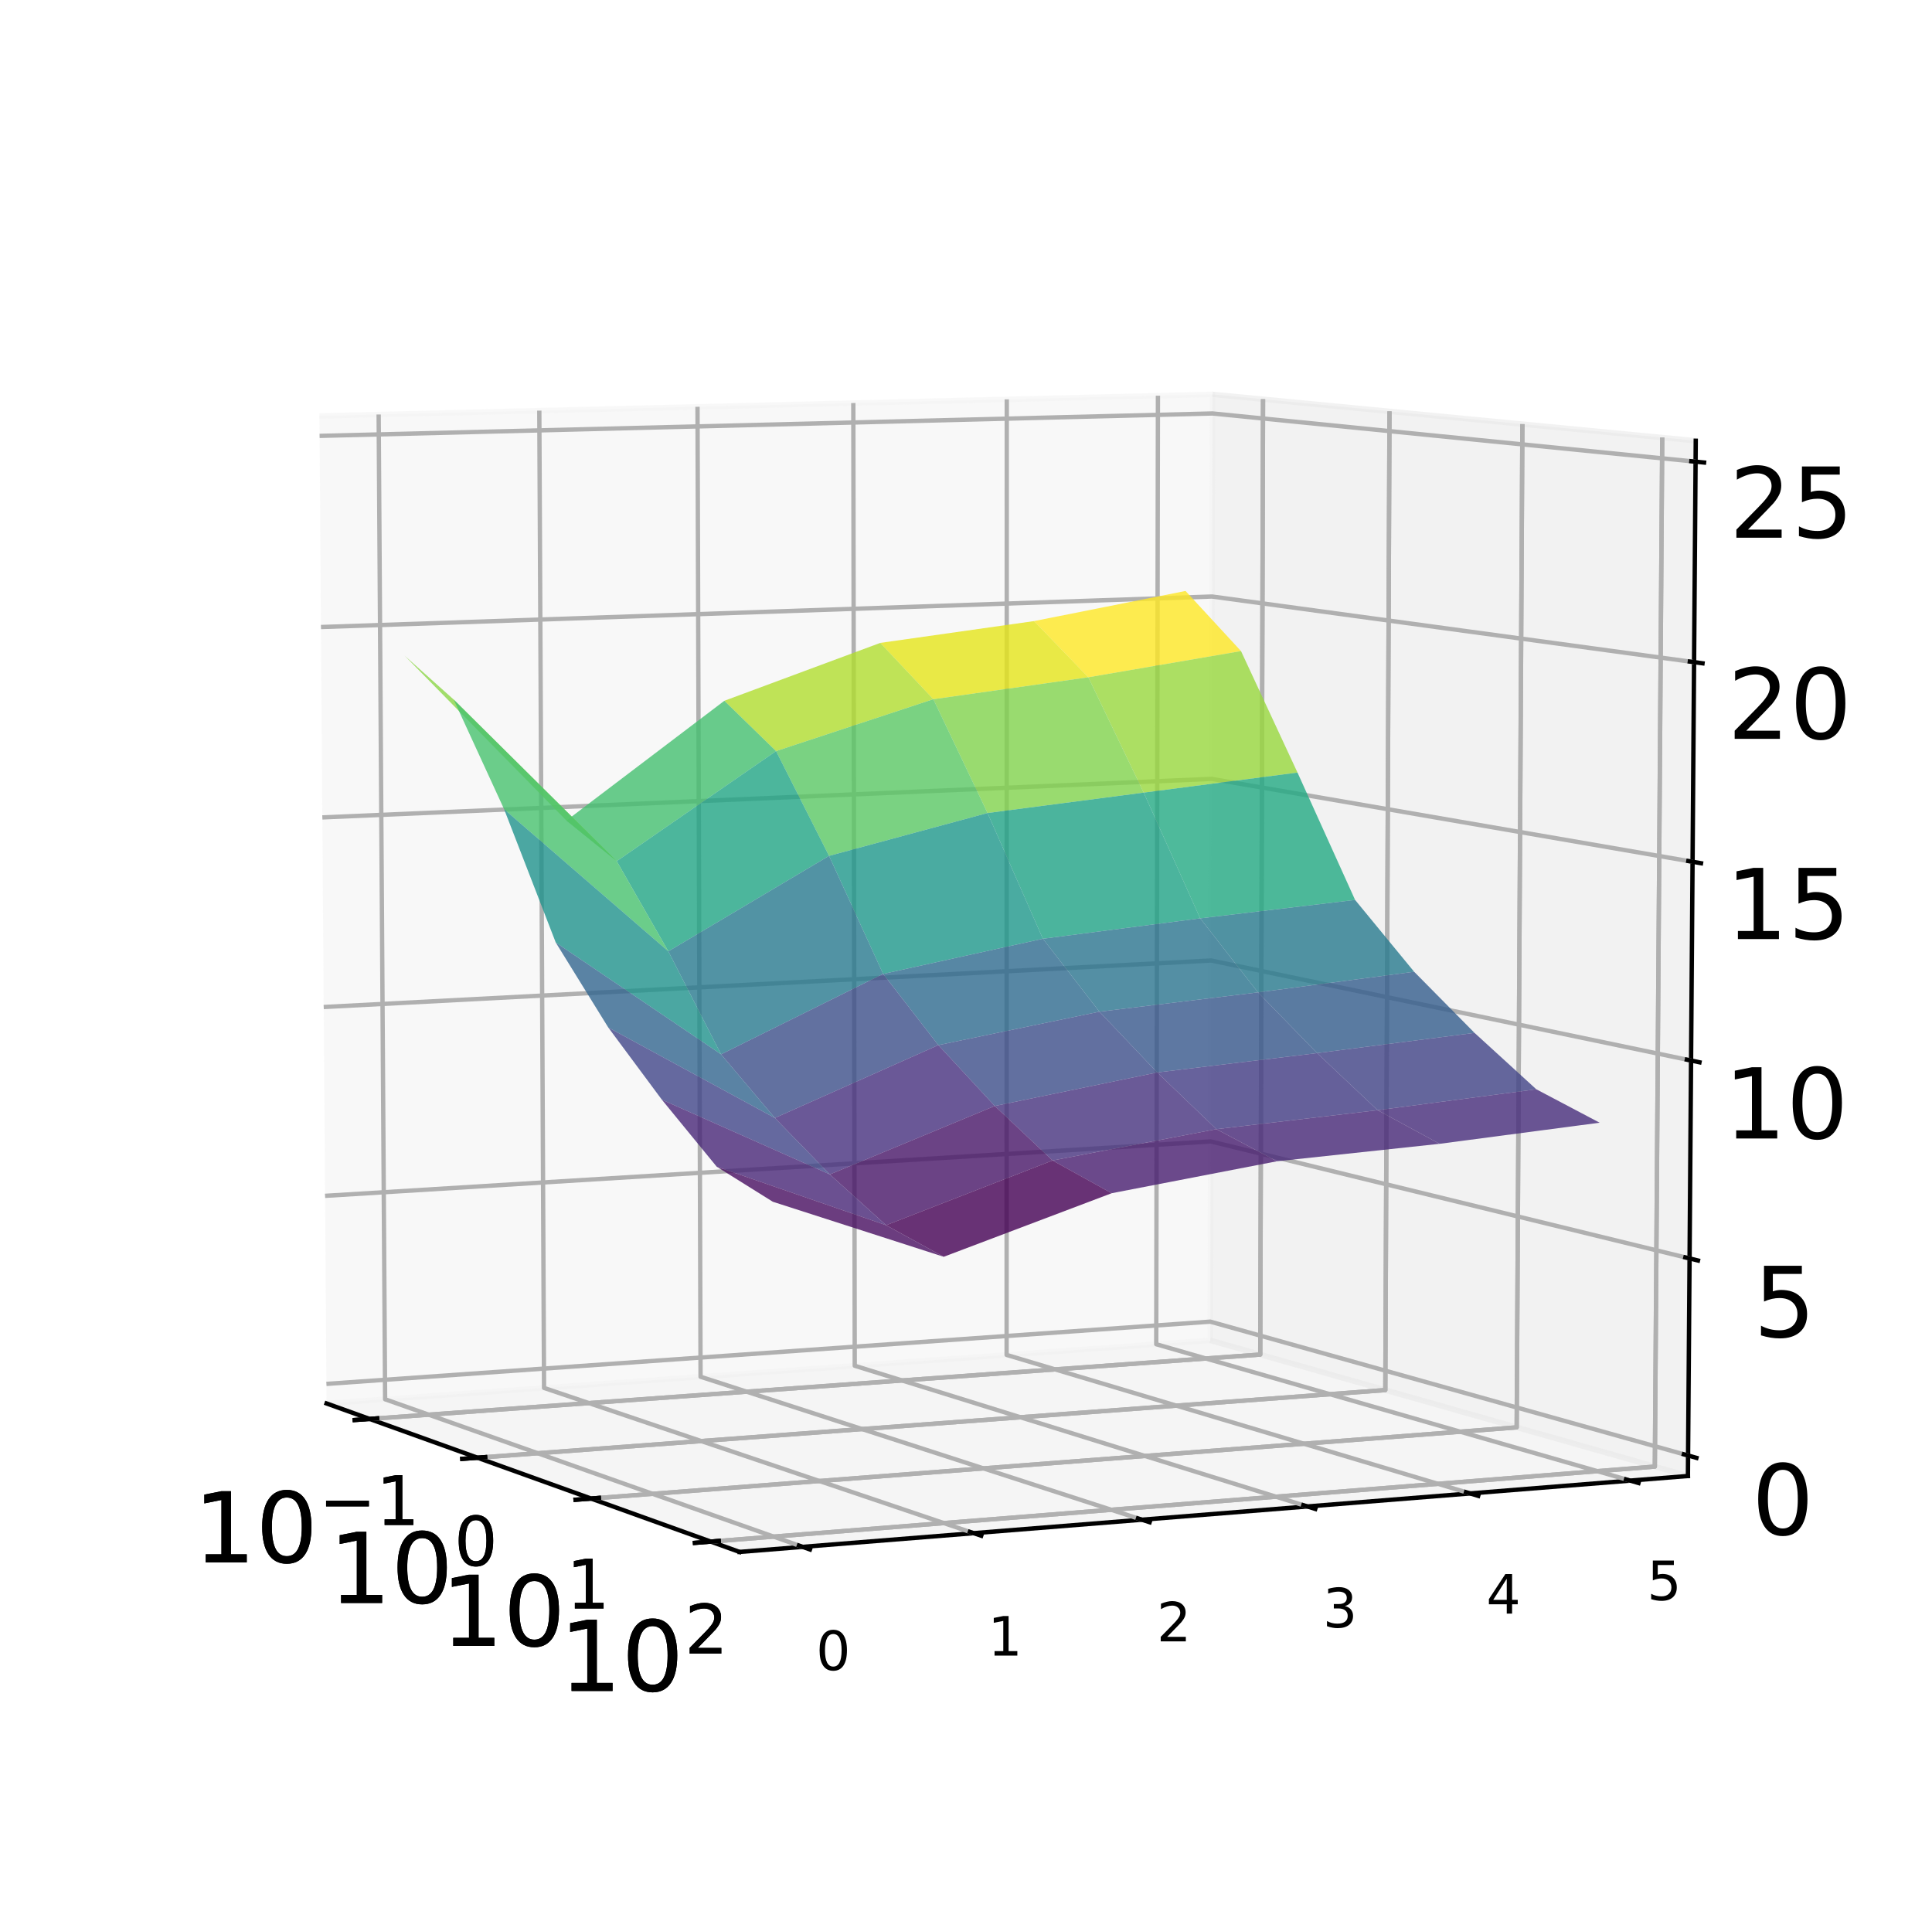 <?xml version="1.0" encoding="utf-8" standalone="no"?>
<!DOCTYPE svg PUBLIC "-//W3C//DTD SVG 1.1//EN"
  "http://www.w3.org/Graphics/SVG/1.1/DTD/svg11.dtd">
<!-- Created with matplotlib (http://matplotlib.org/) -->
<svg height="354pt" version="1.1" viewBox="0 0 356 354" width="356pt" xmlns="http://www.w3.org/2000/svg" xmlns:xlink="http://www.w3.org/1999/xlink">
 <defs>
  <style type="text/css">
*{stroke-linecap:butt;stroke-linejoin:round;}
  </style>
 </defs>
 <g id="figure_1">
  <g id="patch_1">
   <path d="M 0 354.04 
L 356.2 354.04 
L 356.2 0 
L 0 0 
z
" style="fill:#ffffff;"/>
  </g>
  <g id="patch_2">
   <path d="M 10.7 343.34 
L 345.5 343.34 
L 345.5 10.7 
L 10.7 10.7 
z
" style="fill:#ffffff;"/>
  </g>
  <g id="pane3d_1">
   <g id="patch_3">
    <path d="M 60.174 258.631 
L 223.006 247.007 
L 223.419 72.672 
L 58.865 76.647 
" style="fill:#f2f2f2;opacity:0.5;stroke:#f2f2f2;stroke-linejoin:miter;"/>
   </g>
  </g>
  <g id="pane3d_2">
   <g id="patch_4">
    <path d="M 223.006 247.007 
L 311.024 271.998 
L 312.465 81.222 
L 223.419 72.672 
" style="fill:#e6e6e6;opacity:0.5;stroke:#e6e6e6;stroke-linejoin:miter;"/>
   </g>
  </g>
  <g id="pane3d_3">
   <g id="patch_5">
    <path d="M 60.174 258.631 
L 136.268 285.991 
L 311.024 271.998 
L 223.006 247.007 
" style="fill:#ececec;opacity:0.5;stroke:#ececec;stroke-linejoin:miter;"/>
   </g>
  </g>
  <g id="axis3d_1">
   <g id="line2d_1">
    <path d="M 60.174 258.631 
L 136.268 285.991 
" style="fill:none;stroke:#000000;stroke-linecap:square;stroke-width:0.8;"/>
   </g>
   <g id="Line3DCollection_1">
    <path d="M 68.112 261.485 
L 232.221 249.623 
L 232.734 73.567 
" style="fill:none;stroke:#b0b0b0;stroke-width:0.8;"/>
    <path d="M 68.112 261.485 
L 232.221 249.623 
L 232.734 73.567 
" style="fill:none;stroke:#b0b0b0;stroke-width:0.8;"/>
    <path d="M 87.989 268.632 
L 255.265 256.166 
L 256.035 75.804 
" style="fill:none;stroke:#b0b0b0;stroke-width:0.8;"/>
    <path d="M 87.989 268.632 
L 255.265 256.166 
L 256.035 75.804 
" style="fill:none;stroke:#b0b0b0;stroke-width:0.8;"/>
    <path d="M 108.916 276.157 
L 279.471 263.039 
L 280.523 78.155 
" style="fill:none;stroke:#b0b0b0;stroke-width:0.8;"/>
    <path d="M 108.916 276.157 
L 279.471 263.039 
L 280.523 78.155 
" style="fill:none;stroke:#b0b0b0;stroke-width:0.8;"/>
    <path d="M 130.978 284.089 
L 304.929 270.268 
L 306.292 80.629 
" style="fill:none;stroke:#b0b0b0;stroke-width:0.8;"/>
    <path d="M 130.978 284.089 
L 304.929 270.268 
L 306.292 80.629 
" style="fill:none;stroke:#b0b0b0;stroke-width:0.8;"/>
   </g>
   <g id="xtick_1">
    <g id="line2d_2">
     <path d="M 69.483 261.386 
L 65.367 261.683 
" style="fill:none;stroke:#000000;stroke-linecap:square;stroke-width:0.8;"/>
    </g>
    <g id="text_1">
     <!-- $10^{-1}$ -->
     <defs>
      <path d="M 12.406 8.297 
L 28.516 8.297 
L 28.516 63.922 
L 10.984 60.406 
L 10.984 69.391 
L 28.422 72.906 
L 38.281 72.906 
L 38.281 8.297 
L 54.391 8.297 
L 54.391 0 
L 12.406 0 
z
" id="DejaVuSans-31"/>
      <path d="M 31.781 66.406 
Q 24.172 66.406 20.328 58.906 
Q 16.5 51.422 16.5 36.375 
Q 16.5 21.391 20.328 13.891 
Q 24.172 6.391 31.781 6.391 
Q 39.453 6.391 43.281 13.891 
Q 47.125 21.391 47.125 36.375 
Q 47.125 51.422 43.281 58.906 
Q 39.453 66.406 31.781 66.406 
z
M 31.781 74.219 
Q 44.047 74.219 50.516 64.516 
Q 56.984 54.828 56.984 36.375 
Q 56.984 17.969 50.516 8.266 
Q 44.047 -1.422 31.781 -1.422 
Q 19.531 -1.422 13.062 8.266 
Q 6.594 17.969 6.594 36.375 
Q 6.594 54.828 13.062 64.516 
Q 19.531 74.219 31.781 74.219 
z
" id="DejaVuSans-30"/>
      <path d="M 10.594 35.5 
L 73.188 35.5 
L 73.188 27.203 
L 10.594 27.203 
z
" id="DejaVuSans-2212"/>
     </defs>
     <g transform="translate(35.675 288.046)scale(0.18 -0.18)">
      <use transform="translate(0 0.684)" xlink:href="#DejaVuSans-31"/>
      <use transform="translate(63.623 0.684)" xlink:href="#DejaVuSans-30"/>
      <use transform="translate(128.203 38.966)scale(0.7)" xlink:href="#DejaVuSans-2212"/>
      <use transform="translate(186.855 38.966)scale(0.7)" xlink:href="#DejaVuSans-31"/>
     </g>
    </g>
   </g>
   <g id="xtick_2">
    <g id="line2d_3">
     <path d="M 69.483 261.386 
L 65.367 261.683 
" style="fill:none;stroke:#000000;stroke-linecap:square;stroke-width:0.8;"/>
    </g>
    <g id="text_2">
     <!-- $10^{-1}$ -->
     <g transform="translate(35.675 288.046)scale(0.18 -0.18)">
      <use transform="translate(0 0.684)" xlink:href="#DejaVuSans-31"/>
      <use transform="translate(63.623 0.684)" xlink:href="#DejaVuSans-30"/>
      <use transform="translate(128.203 38.966)scale(0.7)" xlink:href="#DejaVuSans-2212"/>
      <use transform="translate(186.855 38.966)scale(0.7)" xlink:href="#DejaVuSans-31"/>
     </g>
    </g>
   </g>
   <g id="xtick_3">
    <g id="line2d_4">
     <path d="M 89.388 268.528 
L 85.188 268.841 
" style="fill:none;stroke:#000000;stroke-linecap:square;stroke-width:0.8;"/>
    </g>
    <g id="text_3">
     <!-- $10^{0}$ -->
     <g transform="translate(60.618 295.541)scale(0.18 -0.18)">
      <use transform="translate(0 0.766)" xlink:href="#DejaVuSans-31"/>
      <use transform="translate(63.623 0.766)" xlink:href="#DejaVuSans-30"/>
      <use transform="translate(128.203 39.047)scale(0.7)" xlink:href="#DejaVuSans-30"/>
     </g>
    </g>
   </g>
   <g id="xtick_4">
    <g id="line2d_5">
     <path d="M 89.388 268.528 
L 85.188 268.841 
" style="fill:none;stroke:#000000;stroke-linecap:square;stroke-width:0.8;"/>
    </g>
    <g id="text_4">
     <!-- $10^{0}$ -->
     <g transform="translate(60.618 295.541)scale(0.18 -0.18)">
      <use transform="translate(0 0.766)" xlink:href="#DejaVuSans-31"/>
      <use transform="translate(63.623 0.766)" xlink:href="#DejaVuSans-30"/>
      <use transform="translate(128.203 39.047)scale(0.7)" xlink:href="#DejaVuSans-30"/>
     </g>
    </g>
   </g>
   <g id="xtick_5">
    <g id="line2d_6">
     <path d="M 110.344 276.047 
L 106.057 276.376 
" style="fill:none;stroke:#000000;stroke-linecap:square;stroke-width:0.8;"/>
    </g>
    <g id="text_5">
     <!-- $10^{1}$ -->
     <g transform="translate(81.289 303.434)scale(0.18 -0.18)">
      <use transform="translate(0 0.684)" xlink:href="#DejaVuSans-31"/>
      <use transform="translate(63.623 0.684)" xlink:href="#DejaVuSans-30"/>
      <use transform="translate(128.203 38.966)scale(0.7)" xlink:href="#DejaVuSans-31"/>
     </g>
    </g>
   </g>
   <g id="xtick_6">
    <g id="line2d_7">
     <path d="M 110.344 276.047 
L 106.057 276.376 
" style="fill:none;stroke:#000000;stroke-linecap:square;stroke-width:0.8;"/>
    </g>
    <g id="text_6">
     <!-- $10^{1}$ -->
     <g transform="translate(81.289 303.434)scale(0.18 -0.18)">
      <use transform="translate(0 0.684)" xlink:href="#DejaVuSans-31"/>
      <use transform="translate(63.623 0.684)" xlink:href="#DejaVuSans-30"/>
      <use transform="translate(128.203 38.966)scale(0.7)" xlink:href="#DejaVuSans-31"/>
     </g>
    </g>
   </g>
   <g id="xtick_7">
    <g id="line2d_8">
     <path d="M 132.436 283.973 
L 128.058 284.321 
" style="fill:none;stroke:#000000;stroke-linecap:square;stroke-width:0.8;"/>
    </g>
    <g id="text_7">
     <!-- $10^{2}$ -->
     <defs>
      <path d="M 19.188 8.297 
L 53.609 8.297 
L 53.609 0 
L 7.328 0 
L 7.328 8.297 
Q 12.938 14.109 22.625 23.891 
Q 32.328 33.688 34.812 36.531 
Q 39.547 41.844 41.422 45.531 
Q 43.312 49.219 43.312 52.781 
Q 43.312 58.594 39.234 62.25 
Q 35.156 65.922 28.609 65.922 
Q 23.969 65.922 18.812 64.312 
Q 13.672 62.703 7.812 59.422 
L 7.812 69.391 
Q 13.766 71.781 18.938 73 
Q 24.125 74.219 28.422 74.219 
Q 39.75 74.219 46.484 68.547 
Q 53.219 62.891 53.219 53.422 
Q 53.219 48.922 51.531 44.891 
Q 49.859 40.875 45.406 35.406 
Q 44.188 33.984 37.641 27.219 
Q 31.109 20.453 19.188 8.297 
z
" id="DejaVuSans-32"/>
     </defs>
     <g transform="translate(103.084 311.755)scale(0.18 -0.18)">
      <use transform="translate(0 0.766)" xlink:href="#DejaVuSans-31"/>
      <use transform="translate(63.623 0.766)" xlink:href="#DejaVuSans-30"/>
      <use transform="translate(128.203 39.047)scale(0.7)" xlink:href="#DejaVuSans-32"/>
     </g>
    </g>
   </g>
   <g id="xtick_8">
    <g id="line2d_9">
     <path d="M 132.436 283.973 
L 128.058 284.321 
" style="fill:none;stroke:#000000;stroke-linecap:square;stroke-width:0.8;"/>
    </g>
    <g id="text_8">
     <!-- $10^{2}$ -->
     <g transform="translate(103.084 311.755)scale(0.18 -0.18)">
      <use transform="translate(0 0.766)" xlink:href="#DejaVuSans-31"/>
      <use transform="translate(63.623 0.766)" xlink:href="#DejaVuSans-30"/>
      <use transform="translate(128.203 39.047)scale(0.7)" xlink:href="#DejaVuSans-32"/>
     </g>
    </g>
   </g>
  </g>
  <g id="axis3d_2">
   <g id="line2d_10">
    <path d="M 311.024 271.998 
L 136.268 285.991 
" style="fill:none;stroke:#000000;stroke-linecap:square;stroke-width:0.8;"/>
   </g>
   <g id="Line3DCollection_2">
    <path d="M 69.773 76.383 
L 70.963 257.861 
L 147.892 285.06 
" style="fill:none;stroke:#b0b0b0;stroke-width:0.8;"/>
    <path d="M 99.376 75.668 
L 100.248 255.77 
L 179.412 282.537 
" style="fill:none;stroke:#b0b0b0;stroke-width:0.8;"/>
    <path d="M 128.527 74.964 
L 129.089 253.711 
L 210.409 280.055 
" style="fill:none;stroke:#b0b0b0;stroke-width:0.8;"/>
    <path d="M 157.236 74.271 
L 157.498 251.683 
L 240.895 277.614 
" style="fill:none;stroke:#b0b0b0;stroke-width:0.8;"/>
    <path d="M 185.513 73.588 
L 185.483 249.685 
L 270.884 275.212 
" style="fill:none;stroke:#b0b0b0;stroke-width:0.8;"/>
    <path d="M 213.367 72.915 
L 213.055 247.717 
L 300.387 272.85 
" style="fill:none;stroke:#b0b0b0;stroke-width:0.8;"/>
   </g>
   <g id="xtick_9">
    <g id="line2d_11">
     <path d="M 147.216 284.821 
L 149.247 285.539 
" style="fill:none;stroke:#000000;stroke-linecap:square;stroke-width:0.8;"/>
    </g>
    <g id="text_9">
     <!-- 0 -->
     <g transform="translate(150.365 307.762)scale(0.1 -0.1)">
      <use xlink:href="#DejaVuSans-30"/>
     </g>
    </g>
   </g>
   <g id="xtick_10">
    <g id="line2d_12">
     <path d="M 178.717 282.302 
L 180.806 283.008 
" style="fill:none;stroke:#000000;stroke-linecap:square;stroke-width:0.8;"/>
    </g>
    <g id="text_10">
     <!-- 1 -->
     <g transform="translate(182.02 305.096)scale(0.1 -0.1)">
      <use xlink:href="#DejaVuSans-31"/>
     </g>
    </g>
   </g>
   <g id="xtick_11">
    <g id="line2d_13">
     <path d="M 209.696 279.824 
L 211.839 280.518 
" style="fill:none;stroke:#000000;stroke-linecap:square;stroke-width:0.8;"/>
    </g>
    <g id="text_11">
     <!-- 2 -->
     <g transform="translate(213.146 302.475)scale(0.1 -0.1)">
      <use xlink:href="#DejaVuSans-32"/>
     </g>
    </g>
   </g>
   <g id="xtick_12">
    <g id="line2d_14">
     <path d="M 240.164 277.386 
L 242.361 278.069 
" style="fill:none;stroke:#000000;stroke-linecap:square;stroke-width:0.8;"/>
    </g>
    <g id="text_12">
     <!-- 3 -->
     <defs>
      <path d="M 40.578 39.312 
Q 47.656 37.797 51.625 33 
Q 55.609 28.219 55.609 21.188 
Q 55.609 10.406 48.188 4.484 
Q 40.766 -1.422 27.094 -1.422 
Q 22.516 -1.422 17.656 -0.516 
Q 12.797 0.391 7.625 2.203 
L 7.625 11.719 
Q 11.719 9.328 16.594 8.109 
Q 21.484 6.891 26.812 6.891 
Q 36.078 6.891 40.938 10.547 
Q 45.797 14.203 45.797 21.188 
Q 45.797 27.641 41.281 31.266 
Q 36.766 34.906 28.719 34.906 
L 20.219 34.906 
L 20.219 43.016 
L 29.109 43.016 
Q 36.375 43.016 40.234 45.922 
Q 44.094 48.828 44.094 54.297 
Q 44.094 59.906 40.109 62.906 
Q 36.141 65.922 28.719 65.922 
Q 24.656 65.922 20.016 65.031 
Q 15.375 64.156 9.812 62.312 
L 9.812 71.094 
Q 15.438 72.656 20.344 73.438 
Q 25.25 74.219 29.594 74.219 
Q 40.828 74.219 47.359 69.109 
Q 53.906 64.016 53.906 55.328 
Q 53.906 49.266 50.438 45.094 
Q 46.969 40.922 40.578 39.312 
z
" id="DejaVuSans-33"/>
     </defs>
     <g transform="translate(243.756 299.898)scale(0.1 -0.1)">
      <use xlink:href="#DejaVuSans-33"/>
     </g>
    </g>
   </g>
   <g id="xtick_13">
    <g id="line2d_15">
     <path d="M 270.136 274.989 
L 272.384 275.661 
" style="fill:none;stroke:#000000;stroke-linecap:square;stroke-width:0.8;"/>
    </g>
    <g id="text_13">
     <!-- 4 -->
     <defs>
      <path d="M 37.797 64.312 
L 12.891 25.391 
L 37.797 25.391 
z
M 35.203 72.906 
L 47.609 72.906 
L 47.609 25.391 
L 58.016 25.391 
L 58.016 17.188 
L 47.609 17.188 
L 47.609 0 
L 37.797 0 
L 37.797 17.188 
L 4.891 17.188 
L 4.891 26.703 
z
" id="DejaVuSans-34"/>
     </defs>
     <g transform="translate(273.864 297.362)scale(0.1 -0.1)">
      <use xlink:href="#DejaVuSans-34"/>
     </g>
    </g>
   </g>
   <g id="xtick_14">
    <g id="line2d_16">
     <path d="M 299.622 272.63 
L 301.919 273.291 
" style="fill:none;stroke:#000000;stroke-linecap:square;stroke-width:0.8;"/>
    </g>
    <g id="text_14">
     <!-- 5 -->
     <defs>
      <path d="M 10.797 72.906 
L 49.516 72.906 
L 49.516 64.594 
L 19.828 64.594 
L 19.828 46.734 
Q 21.969 47.469 24.109 47.828 
Q 26.266 48.188 28.422 48.188 
Q 40.625 48.188 47.75 41.5 
Q 54.891 34.812 54.891 23.391 
Q 54.891 11.625 47.562 5.094 
Q 40.234 -1.422 26.906 -1.422 
Q 22.312 -1.422 17.547 -0.641 
Q 12.797 0.141 7.719 1.703 
L 7.719 11.625 
Q 12.109 9.234 16.797 8.062 
Q 21.484 6.891 26.703 6.891 
Q 35.156 6.891 40.078 11.328 
Q 45.016 15.766 45.016 23.391 
Q 45.016 31 40.078 35.438 
Q 35.156 39.891 26.703 39.891 
Q 22.75 39.891 18.812 39.016 
Q 14.891 38.141 10.797 36.281 
z
" id="DejaVuSans-35"/>
     </defs>
     <g transform="translate(303.482 294.868)scale(0.1 -0.1)">
      <use xlink:href="#DejaVuSans-35"/>
     </g>
    </g>
   </g>
  </g>
  <g id="axis3d_3">
   <g id="line2d_17">
    <path d="M 311.024 271.998 
L 312.465 81.222 
" style="fill:none;stroke:#000000;stroke-linecap:square;stroke-width:0.8;"/>
   </g>
   <g id="Line3DCollection_3">
    <path d="M 311.053 268.224 
L 223.014 243.555 
L 60.149 255.029 
" style="fill:none;stroke:#b0b0b0;stroke-width:0.8;"/>
    <path d="M 311.327 231.908 
L 223.092 210.344 
L 59.899 220.373 
" style="fill:none;stroke:#b0b0b0;stroke-width:0.8;"/>
    <path d="M 311.602 195.436 
L 223.172 177.003 
L 59.649 185.575 
" style="fill:none;stroke:#b0b0b0;stroke-width:0.8;"/>
    <path d="M 311.879 158.808 
L 223.251 143.531 
L 59.397 150.635 
" style="fill:none;stroke:#b0b0b0;stroke-width:0.8;"/>
    <path d="M 312.157 122.023 
L 223.331 109.929 
L 59.145 115.552 
" style="fill:none;stroke:#b0b0b0;stroke-width:0.8;"/>
    <path d="M 312.435 85.079 
L 223.411 76.194 
L 58.892 80.325 
" style="fill:none;stroke:#b0b0b0;stroke-width:0.8;"/>
   </g>
   <g id="xtick_15">
    <g id="line2d_18">
     <path d="M 310.282 268.008 
L 312.597 268.657 
" style="fill:none;stroke:#000000;stroke-linecap:square;stroke-width:0.8;"/>
    </g>
    <g id="text_15">
     <!-- 0 -->
     <g transform="translate(322.79 282.82)scale(0.18 -0.18)">
      <use xlink:href="#DejaVuSans-30"/>
     </g>
    </g>
   </g>
   <g id="xtick_16">
    <g id="line2d_19">
     <path d="M 310.555 231.719 
L 312.875 232.286 
" style="fill:none;stroke:#000000;stroke-linecap:square;stroke-width:0.8;"/>
    </g>
    <g id="text_16">
     <!-- 5 -->
     <g transform="translate(323.103 246.388)scale(0.18 -0.18)">
      <use xlink:href="#DejaVuSans-35"/>
     </g>
    </g>
   </g>
   <g id="xtick_17">
    <g id="line2d_20">
     <path d="M 310.828 195.275 
L 313.154 195.76 
" style="fill:none;stroke:#000000;stroke-linecap:square;stroke-width:0.8;"/>
    </g>
    <g id="text_17">
     <!-- 10 -->
     <g transform="translate(317.69 209.8)scale(0.18 -0.18)">
      <use xlink:href="#DejaVuSans-31"/>
      <use x="63.623" xlink:href="#DejaVuSans-30"/>
     </g>
    </g>
   </g>
   <g id="xtick_18">
    <g id="line2d_21">
     <path d="M 311.103 158.675 
L 313.435 159.077 
" style="fill:none;stroke:#000000;stroke-linecap:square;stroke-width:0.8;"/>
    </g>
    <g id="text_18">
     <!-- 15 -->
     <g transform="translate(318.005 173.055)scale(0.18 -0.18)">
      <use xlink:href="#DejaVuSans-31"/>
      <use x="63.623" xlink:href="#DejaVuSans-35"/>
     </g>
    </g>
   </g>
   <g id="xtick_19">
    <g id="line2d_22">
     <path d="M 311.379 121.917 
L 313.716 122.235 
" style="fill:none;stroke:#000000;stroke-linecap:square;stroke-width:0.8;"/>
    </g>
    <g id="text_19">
     <!-- 20 -->
     <g transform="translate(318.322 136.151)scale(0.18 -0.18)">
      <use xlink:href="#DejaVuSans-32"/>
      <use x="63.623" xlink:href="#DejaVuSans-30"/>
     </g>
    </g>
   </g>
   <g id="xtick_20">
    <g id="line2d_23">
     <path d="M 311.656 85.001 
L 313.999 85.235 
" style="fill:none;stroke:#000000;stroke-linecap:square;stroke-width:0.8;"/>
    </g>
    <g id="text_20">
     <!-- 25 -->
     <g transform="translate(318.64 99.087)scale(0.18 -0.18)">
      <use xlink:href="#DejaVuSans-32"/>
      <use x="63.623" xlink:href="#DejaVuSans-35"/>
     </g>
    </g>
   </g>
  </g>
  <g id="axes_1">
   <g id="Poly3DCollection_1">
    <path clip-path="url(#p42d7a6826f)" d="M 190.533 114.455 
L 218.45 108.904 
L 228.676 119.981 
L 200.539 124.812 
L 190.533 114.455 
z
" style="fill:#fde725;fill-opacity:0.8;"/>
    <path clip-path="url(#p42d7a6826f)" d="M 162.204 118.474 
L 190.533 114.455 
L 200.539 124.812 
L 171.981 128.854 
L 162.204 118.474 
z
" style="fill:#e5e419;fill-opacity:0.8;"/>
    <path clip-path="url(#p42d7a6826f)" d="M 200.539 124.812 
L 228.676 119.981 
L 239.083 142.368 
L 210.743 146.065 
L 200.539 124.812 
z
" style="fill:#98d83e;fill-opacity:0.8;"/>
    <path clip-path="url(#p42d7a6826f)" d="M 133.47 129.143 
L 162.204 118.474 
L 171.981 128.854 
L 143.003 138.417 
L 133.47 129.143 
z
" style="fill:#b0dd2f;fill-opacity:0.8;"/>
    <path clip-path="url(#p42d7a6826f)" d="M 171.981 128.854 
L 200.539 124.812 
L 210.743 146.065 
L 181.97 149.824 
L 171.981 128.854 
z
" style="fill:#81d34d;fill-opacity:0.8;"/>
    <path clip-path="url(#p42d7a6826f)" d="M 210.743 146.065 
L 239.083 142.368 
L 249.697 165.839 
L 221.152 169.238 
L 210.743 146.065 
z
" style="fill:#24aa83;fill-opacity:0.8;"/>
    <path clip-path="url(#p42d7a6826f)" d="M 104.376 151.215 
L 133.47 129.143 
L 143.003 138.417 
L 113.644 158.697 
L 104.376 151.215 
z
" style="fill:#44bf70;fill-opacity:0.8;"/>
    <path clip-path="url(#p42d7a6826f)" d="M 143.003 138.417 
L 171.981 128.854 
L 181.97 149.824 
L 152.763 157.726 
L 143.003 138.417 
z
" style="fill:#5ac864;fill-opacity:0.8;"/>
    <path clip-path="url(#p42d7a6826f)" d="M 181.97 149.824 
L 210.743 146.065 
L 221.152 169.238 
L 192.165 172.997 
L 181.97 149.824 
z
" style="fill:#20a386;fill-opacity:0.8;"/>
    <path clip-path="url(#p42d7a6826f)" d="M 74.57 120.84 
L 104.376 151.215 
L 113.644 158.697 
L 83.599 128.914 
L 74.57 120.84 
z
" style="fill:#8bd646;fill-opacity:0.8;"/>
    <path clip-path="url(#p42d7a6826f)" d="M 221.152 169.238 
L 249.697 165.839 
L 260.576 179.075 
L 231.804 182.878 
L 221.152 169.238 
z
" style="fill:#297b8e;fill-opacity:0.8;"/>
    <path clip-path="url(#p42d7a6826f)" d="M 113.644 158.697 
L 143.003 138.417 
L 152.763 157.726 
L 123.151 175.315 
L 113.644 158.697 
z
" style="fill:#21a585;fill-opacity:0.8;"/>
    <path clip-path="url(#p42d7a6826f)" d="M 152.763 157.726 
L 181.97 149.824 
L 192.165 172.997 
L 162.731 179.475 
L 152.763 157.726 
z
" style="fill:#1f978b;fill-opacity:0.8;"/>
    <path clip-path="url(#p42d7a6826f)" d="M 192.165 172.997 
L 221.152 169.238 
L 231.804 182.878 
L 202.584 186.436 
L 192.165 172.997 
z
" style="fill:#2b758e;fill-opacity:0.8;"/>
    <path clip-path="url(#p42d7a6826f)" d="M 83.599 128.914 
L 113.644 158.697 
L 123.151 175.315 
L 92.894 149.134 
L 83.599 128.914 
z
" style="fill:#48c16e;fill-opacity:0.8;"/>
    <path clip-path="url(#p42d7a6826f)" d="M 231.804 182.878 
L 260.576 179.075 
L 271.704 190.34 
L 242.7 194.069 
L 231.804 182.878 
z
" style="fill:#355e8d;fill-opacity:0.8;"/>
    <path clip-path="url(#p42d7a6826f)" d="M 123.151 175.315 
L 152.763 157.726 
L 162.731 179.475 
L 132.869 194.296 
L 123.151 175.315 
z
" style="fill:#29798e;fill-opacity:0.8;"/>
    <path clip-path="url(#p42d7a6826f)" d="M 162.731 179.475 
L 192.165 172.997 
L 202.584 186.436 
L 172.904 192.596 
L 162.731 179.475 
z
" style="fill:#2f6b8e;fill-opacity:0.8;"/>
    <path clip-path="url(#p42d7a6826f)" d="M 202.584 186.436 
L 231.804 182.878 
L 242.7 194.069 
L 213.238 197.634 
L 202.584 186.436 
z
" style="fill:#38588c;fill-opacity:0.8;"/>
    <path clip-path="url(#p42d7a6826f)" d="M 92.894 149.134 
L 123.151 175.315 
L 132.869 194.296 
L 102.407 173.692 
L 92.894 149.134 
z
" style="fill:#20928c;fill-opacity:0.8;"/>
    <path clip-path="url(#p42d7a6826f)" d="M 242.7 194.069 
L 271.704 190.34 
L 283.088 200.736 
L 253.845 204.588 
L 242.7 194.069 
z
" style="fill:#414487;fill-opacity:0.8;"/>
    <path clip-path="url(#p42d7a6826f)" d="M 132.869 194.296 
L 162.731 179.475 
L 172.904 192.596 
L 142.779 206.021 
L 132.869 194.296 
z
" style="fill:#3c4f8a;fill-opacity:0.8;"/>
    <path clip-path="url(#p42d7a6826f)" d="M 172.904 192.596 
L 202.584 186.436 
L 213.238 197.634 
L 183.305 203.815 
L 172.904 192.596 
z
" style="fill:#3d4e8a;fill-opacity:0.8;"/>
    <path clip-path="url(#p42d7a6826f)" d="M 213.238 197.634 
L 242.7 194.069 
L 253.845 204.588 
L 224.136 208.085 
L 213.238 197.634 
z
" style="fill:#433d84;fill-opacity:0.8;"/>
    <path clip-path="url(#p42d7a6826f)" d="M 102.407 173.692 
L 132.869 194.296 
L 142.779 206.021 
L 112.081 189.346 
L 102.407 173.692 
z
" style="fill:#32658e;fill-opacity:0.8;"/>
    <path clip-path="url(#p42d7a6826f)" d="M 253.845 204.588 
L 283.088 200.736 
L 294.759 206.894 
L 265.268 210.785 
L 253.845 204.588 
z
" style="fill:#472e7c;fill-opacity:0.8;"/>
    <path clip-path="url(#p42d7a6826f)" d="M 142.779 206.021 
L 172.904 192.596 
L 183.305 203.815 
L 152.912 216.425 
L 142.779 206.021 
z
" style="fill:#46307e;fill-opacity:0.8;"/>
    <path clip-path="url(#p42d7a6826f)" d="M 183.305 203.815 
L 213.238 197.634 
L 224.136 208.085 
L 193.946 213.856 
L 183.305 203.815 
z
" style="fill:#46327e;fill-opacity:0.8;"/>
    <path clip-path="url(#p42d7a6826f)" d="M 224.136 208.085 
L 253.845 204.588 
L 265.268 210.785 
L 235.302 214.001 
L 224.136 208.085 
z
" style="fill:#482878;fill-opacity:0.8;"/>
    <path clip-path="url(#p42d7a6826f)" d="M 112.081 189.346 
L 142.779 206.021 
L 152.912 216.425 
L 121.963 202.66 
L 112.081 189.346 
z
" style="fill:#404588;fill-opacity:0.8;"/>
    <path clip-path="url(#p42d7a6826f)" d="M 152.912 216.425 
L 183.305 203.815 
L 193.946 213.856 
L 163.278 225.787 
L 152.912 216.425 
z
" style="fill:#481668;fill-opacity:0.8;"/>
    <path clip-path="url(#p42d7a6826f)" d="M 193.946 213.856 
L 224.136 208.085 
L 235.302 214.001 
L 204.841 219.89 
L 193.946 213.856 
z
" style="fill:#481d6f;fill-opacity:0.8;"/>
    <path clip-path="url(#p42d7a6826f)" d="M 121.963 202.66 
L 152.912 216.425 
L 163.278 225.787 
L 132.07 215.005 
L 121.963 202.66 
z
" style="fill:#482677;fill-opacity:0.8;"/>
    <path clip-path="url(#p42d7a6826f)" d="M 163.278 225.787 
L 193.946 213.856 
L 204.841 219.89 
L 173.889 231.604 
L 163.278 225.787 
z
" style="fill:#440154;fill-opacity:0.8;"/>
    <path clip-path="url(#p42d7a6826f)" d="M 132.07 215.005 
L 163.278 225.787 
L 173.889 231.604 
L 142.4 221.459 
L 132.07 215.005 
z
" style="fill:#470e61;fill-opacity:0.8;"/>
   </g>
  </g>
 </g>
 <defs>
  <clipPath id="p42d7a6826f">
   <rect height="332.64" width="334.8" x="10.7" y="10.7"/>
  </clipPath>
 </defs>
</svg>
